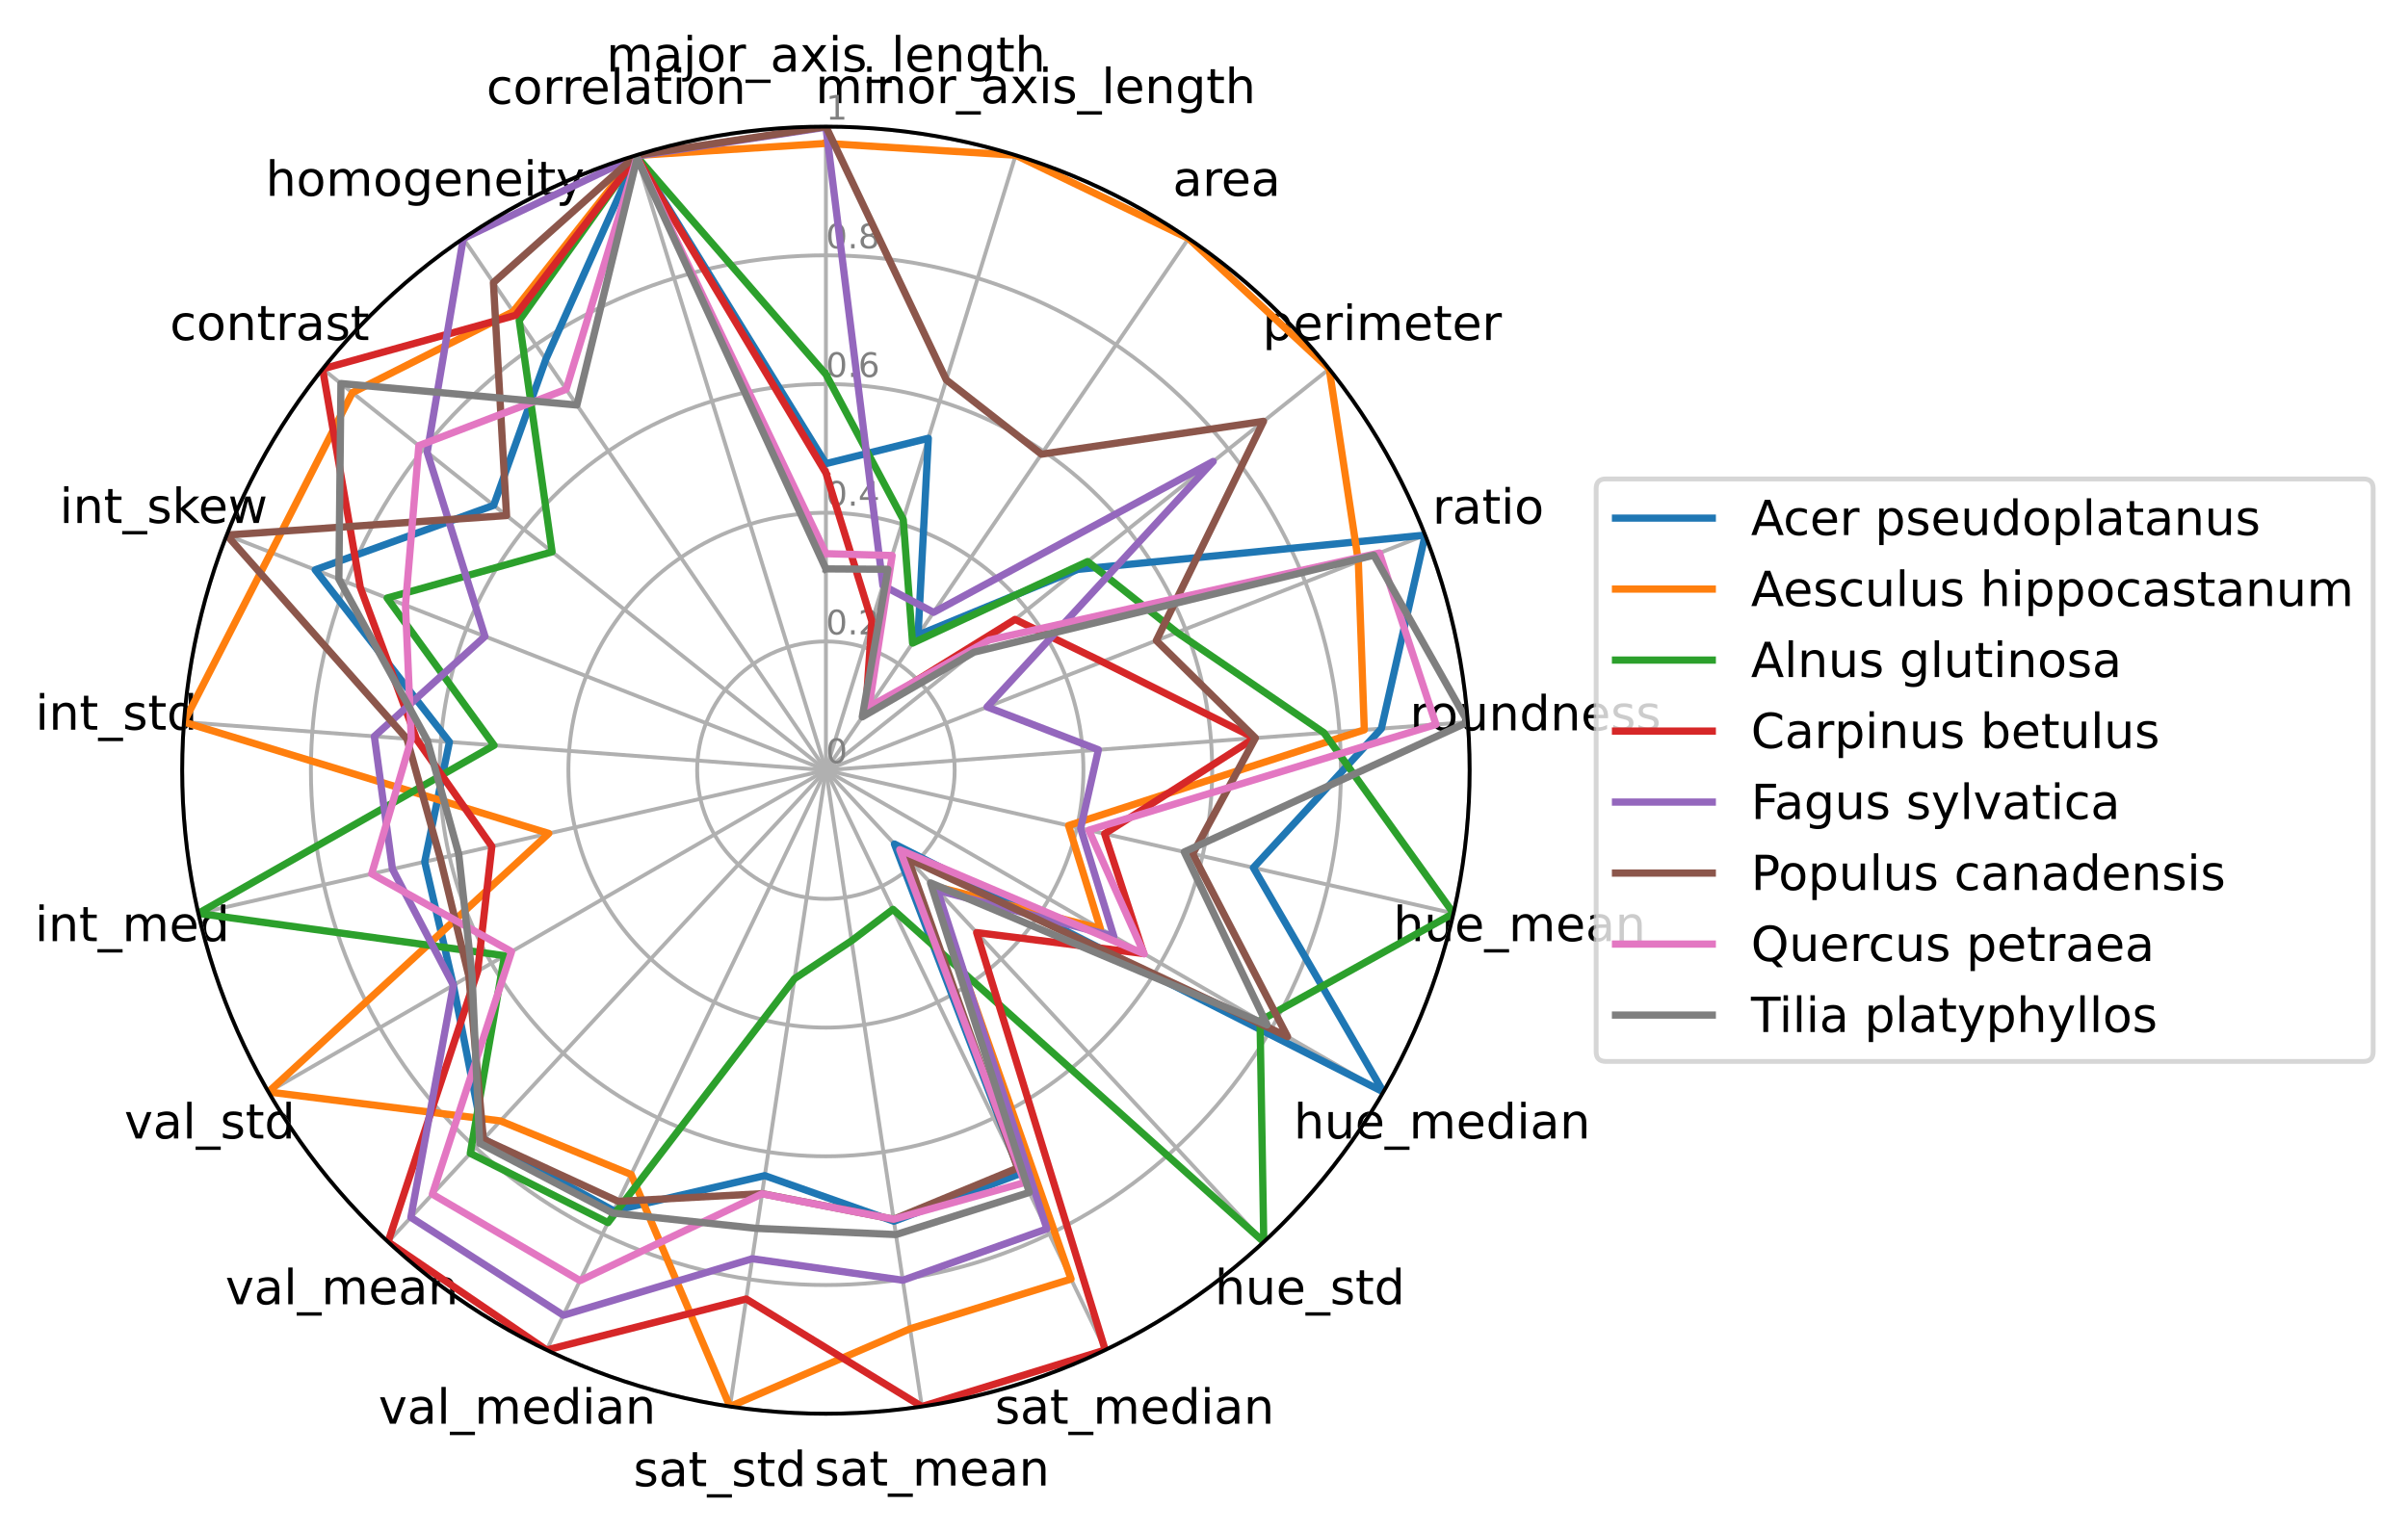 <?xml version="1.0" encoding="utf-8" standalone="no"?>
<!DOCTYPE svg PUBLIC "-//W3C//DTD SVG 1.1//EN"
  "http://www.w3.org/Graphics/SVG/1.1/DTD/svg11.dtd">
<!-- Created with matplotlib (https://matplotlib.org/) -->
<svg height="316.826pt" version="1.1" viewBox="0 0 497.708 316.826" width="497.708pt" xmlns="http://www.w3.org/2000/svg" xmlns:xlink="http://www.w3.org/1999/xlink">
 <defs>
  <style type="text/css">*{stroke-linecap:butt;stroke-linejoin:round;}</style>
 </defs>
 <g id="figure_1">
  <g id="patch_1">
   <path d="M 0 316.826 
L 497.708 316.826 
L 497.708 0 
L 0 0 
z
" style="fill:#ffffff;"/>
  </g>
  <g id="axes_1">
   <g id="patch_2">
    <path d="M 303.764 159.234 
C 303.764 141.761 300.322 124.459 293.636 108.316 
C 286.949 92.173 277.148 77.504 264.793 65.149 
C 252.438 52.794 237.769 42.993 221.626 36.306 
C 205.484 29.62 188.181 26.178 170.708 26.178 
C 153.235 26.178 135.932 29.62 119.79 36.306 
C 103.647 42.993 88.978 52.794 76.623 65.149 
C 64.268 77.504 54.467 92.173 47.78 108.316 
C 41.094 124.459 37.652 141.761 37.652 159.234 
C 37.652 176.707 41.094 194.01 47.78 210.152 
C 54.467 226.295 64.268 240.964 76.623 253.319 
C 88.978 265.674 103.647 275.475 119.79 282.162 
C 135.932 288.848 153.235 292.29 170.708 292.29 
C 188.181 292.29 205.484 288.848 221.626 282.162 
C 237.769 275.475 252.438 265.674 264.793 253.319 
C 277.148 240.964 286.949 226.295 293.636 210.152 
C 300.322 194.01 303.764 176.707 303.764 159.234 
M 170.708 159.234 
C 170.708 159.234 170.708 159.234 170.708 159.234 
C 170.708 159.234 170.708 159.234 170.708 159.234 
C 170.708 159.234 170.708 159.234 170.708 159.234 
C 170.708 159.234 170.708 159.234 170.708 159.234 
C 170.708 159.234 170.708 159.234 170.708 159.234 
C 170.708 159.234 170.708 159.234 170.708 159.234 
C 170.708 159.234 170.708 159.234 170.708 159.234 
C 170.708 159.234 170.708 159.234 170.708 159.234 
C 170.708 159.234 170.708 159.234 170.708 159.234 
C 170.708 159.234 170.708 159.234 170.708 159.234 
C 170.708 159.234 170.708 159.234 170.708 159.234 
C 170.708 159.234 170.708 159.234 170.708 159.234 
C 170.708 159.234 170.708 159.234 170.708 159.234 
C 170.708 159.234 170.708 159.234 170.708 159.234 
C 170.708 159.234 170.708 159.234 170.708 159.234 
C 170.708 159.234 170.708 159.234 170.708 159.234 
M 303.764 159.234 
z
" style="fill:#ffffff;"/>
   </g>
   <g id="matplotlib.axis_1">
    <g id="xtick_1">
     <g id="line2d_1">
      <path clip-path="url(#p181950e488)" d="M 170.708 159.234 
L 170.708 26.178 
" style="fill:none;stroke:#b0b0b0;stroke-linecap:square;stroke-width:0.8;"/>
     </g>
     <g id="text_1">
      <!-- major_axis_length -->
      <g transform="translate(125.315 14.798)scale(0.1 -0.1)">
       <defs>
        <path d="M 52 44.188 
Q 55.375 50.25 60.062 53.125 
Q 64.75 56 71.094 56 
Q 79.641 56 84.281 50.016 
Q 88.922 44.047 88.922 33.016 
L 88.922 0 
L 79.891 0 
L 79.891 32.719 
Q 79.891 40.578 77.094 44.375 
Q 74.312 48.188 68.609 48.188 
Q 61.625 48.188 57.562 43.547 
Q 53.516 38.922 53.516 30.906 
L 53.516 0 
L 44.484 0 
L 44.484 32.719 
Q 44.484 40.625 41.703 44.406 
Q 38.922 48.188 33.109 48.188 
Q 26.219 48.188 22.156 43.531 
Q 18.109 38.875 18.109 30.906 
L 18.109 0 
L 9.078 0 
L 9.078 54.688 
L 18.109 54.688 
L 18.109 46.188 
Q 21.188 51.219 25.484 53.609 
Q 29.781 56 35.688 56 
Q 41.656 56 45.828 52.969 
Q 50 49.953 52 44.188 
z
" id="DejaVuSans-109"/>
        <path d="M 34.281 27.484 
Q 23.391 27.484 19.188 25 
Q 14.984 22.516 14.984 16.5 
Q 14.984 11.719 18.141 8.906 
Q 21.297 6.109 26.703 6.109 
Q 34.188 6.109 38.703 11.406 
Q 43.219 16.703 43.219 25.484 
L 43.219 27.484 
z
M 52.203 31.203 
L 52.203 0 
L 43.219 0 
L 43.219 8.297 
Q 40.141 3.328 35.547 0.953 
Q 30.953 -1.422 24.312 -1.422 
Q 15.922 -1.422 10.953 3.297 
Q 6 8.016 6 15.922 
Q 6 25.141 12.172 29.828 
Q 18.359 34.516 30.609 34.516 
L 43.219 34.516 
L 43.219 35.406 
Q 43.219 41.609 39.141 45 
Q 35.062 48.391 27.688 48.391 
Q 23 48.391 18.547 47.266 
Q 14.109 46.141 10.016 43.891 
L 10.016 52.203 
Q 14.938 54.109 19.578 55.047 
Q 24.219 56 28.609 56 
Q 40.484 56 46.344 49.844 
Q 52.203 43.703 52.203 31.203 
z
" id="DejaVuSans-97"/>
        <path d="M 9.422 54.688 
L 18.406 54.688 
L 18.406 -0.984 
Q 18.406 -11.422 14.422 -16.109 
Q 10.453 -20.797 1.609 -20.797 
L -1.812 -20.797 
L -1.812 -13.188 
L 0.594 -13.188 
Q 5.719 -13.188 7.562 -10.812 
Q 9.422 -8.453 9.422 -0.984 
z
M 9.422 75.984 
L 18.406 75.984 
L 18.406 64.594 
L 9.422 64.594 
z
" id="DejaVuSans-106"/>
        <path d="M 30.609 48.391 
Q 23.391 48.391 19.188 42.75 
Q 14.984 37.109 14.984 27.297 
Q 14.984 17.484 19.156 11.844 
Q 23.344 6.203 30.609 6.203 
Q 37.797 6.203 41.984 11.859 
Q 46.188 17.531 46.188 27.297 
Q 46.188 37.016 41.984 42.703 
Q 37.797 48.391 30.609 48.391 
z
M 30.609 56 
Q 42.328 56 49.016 48.375 
Q 55.719 40.766 55.719 27.297 
Q 55.719 13.875 49.016 6.219 
Q 42.328 -1.422 30.609 -1.422 
Q 18.844 -1.422 12.172 6.219 
Q 5.516 13.875 5.516 27.297 
Q 5.516 40.766 12.172 48.375 
Q 18.844 56 30.609 56 
z
" id="DejaVuSans-111"/>
        <path d="M 41.109 46.297 
Q 39.594 47.172 37.812 47.578 
Q 36.031 48 33.891 48 
Q 26.266 48 22.188 43.047 
Q 18.109 38.094 18.109 28.812 
L 18.109 0 
L 9.078 0 
L 9.078 54.688 
L 18.109 54.688 
L 18.109 46.188 
Q 20.953 51.172 25.484 53.578 
Q 30.031 56 36.531 56 
Q 37.453 56 38.578 55.875 
Q 39.703 55.766 41.062 55.516 
z
" id="DejaVuSans-114"/>
        <path d="M 50.984 -16.609 
L 50.984 -23.578 
L -0.984 -23.578 
L -0.984 -16.609 
z
" id="DejaVuSans-95"/>
        <path d="M 54.891 54.688 
L 35.109 28.078 
L 55.906 0 
L 45.312 0 
L 29.391 21.484 
L 13.484 0 
L 2.875 0 
L 24.125 28.609 
L 4.688 54.688 
L 15.281 54.688 
L 29.781 35.203 
L 44.281 54.688 
z
" id="DejaVuSans-120"/>
        <path d="M 9.422 54.688 
L 18.406 54.688 
L 18.406 0 
L 9.422 0 
z
M 9.422 75.984 
L 18.406 75.984 
L 18.406 64.594 
L 9.422 64.594 
z
" id="DejaVuSans-105"/>
        <path d="M 44.281 53.078 
L 44.281 44.578 
Q 40.484 46.531 36.375 47.5 
Q 32.281 48.484 27.875 48.484 
Q 21.188 48.484 17.844 46.438 
Q 14.5 44.391 14.5 40.281 
Q 14.5 37.156 16.891 35.375 
Q 19.281 33.594 26.516 31.984 
L 29.594 31.297 
Q 39.156 29.25 43.188 25.516 
Q 47.219 21.781 47.219 15.094 
Q 47.219 7.469 41.188 3.016 
Q 35.156 -1.422 24.609 -1.422 
Q 20.219 -1.422 15.453 -0.562 
Q 10.688 0.297 5.422 2 
L 5.422 11.281 
Q 10.406 8.688 15.234 7.391 
Q 20.062 6.109 24.812 6.109 
Q 31.156 6.109 34.562 8.281 
Q 37.984 10.453 37.984 14.406 
Q 37.984 18.062 35.516 20.016 
Q 33.062 21.969 24.703 23.781 
L 21.578 24.516 
Q 13.234 26.266 9.516 29.906 
Q 5.812 33.547 5.812 39.891 
Q 5.812 47.609 11.281 51.797 
Q 16.75 56 26.812 56 
Q 31.781 56 36.172 55.266 
Q 40.578 54.547 44.281 53.078 
z
" id="DejaVuSans-115"/>
        <path d="M 9.422 75.984 
L 18.406 75.984 
L 18.406 0 
L 9.422 0 
z
" id="DejaVuSans-108"/>
        <path d="M 56.203 29.594 
L 56.203 25.203 
L 14.891 25.203 
Q 15.484 15.922 20.484 11.062 
Q 25.484 6.203 34.422 6.203 
Q 39.594 6.203 44.453 7.469 
Q 49.312 8.734 54.109 11.281 
L 54.109 2.781 
Q 49.266 0.734 44.188 -0.344 
Q 39.109 -1.422 33.891 -1.422 
Q 20.797 -1.422 13.156 6.188 
Q 5.516 13.812 5.516 26.812 
Q 5.516 40.234 12.766 48.109 
Q 20.016 56 32.328 56 
Q 43.359 56 49.781 48.891 
Q 56.203 41.797 56.203 29.594 
z
M 47.219 32.234 
Q 47.125 39.594 43.094 43.984 
Q 39.062 48.391 32.422 48.391 
Q 24.906 48.391 20.391 44.141 
Q 15.875 39.891 15.188 32.172 
z
" id="DejaVuSans-101"/>
        <path d="M 54.891 33.016 
L 54.891 0 
L 45.906 0 
L 45.906 32.719 
Q 45.906 40.484 42.875 44.328 
Q 39.844 48.188 33.797 48.188 
Q 26.516 48.188 22.312 43.547 
Q 18.109 38.922 18.109 30.906 
L 18.109 0 
L 9.078 0 
L 9.078 54.688 
L 18.109 54.688 
L 18.109 46.188 
Q 21.344 51.125 25.703 53.562 
Q 30.078 56 35.797 56 
Q 45.219 56 50.047 50.172 
Q 54.891 44.344 54.891 33.016 
z
" id="DejaVuSans-110"/>
        <path d="M 45.406 27.984 
Q 45.406 37.75 41.375 43.109 
Q 37.359 48.484 30.078 48.484 
Q 22.859 48.484 18.828 43.109 
Q 14.797 37.75 14.797 27.984 
Q 14.797 18.266 18.828 12.891 
Q 22.859 7.516 30.078 7.516 
Q 37.359 7.516 41.375 12.891 
Q 45.406 18.266 45.406 27.984 
z
M 54.391 6.781 
Q 54.391 -7.172 48.188 -13.984 
Q 42 -20.797 29.203 -20.797 
Q 24.469 -20.797 20.266 -20.094 
Q 16.062 -19.391 12.109 -17.922 
L 12.109 -9.188 
Q 16.062 -11.328 19.922 -12.344 
Q 23.781 -13.375 27.781 -13.375 
Q 36.625 -13.375 41.016 -8.766 
Q 45.406 -4.156 45.406 5.172 
L 45.406 9.625 
Q 42.625 4.781 38.281 2.391 
Q 33.938 0 27.875 0 
Q 17.828 0 11.672 7.656 
Q 5.516 15.328 5.516 27.984 
Q 5.516 40.672 11.672 48.328 
Q 17.828 56 27.875 56 
Q 33.938 56 38.281 53.609 
Q 42.625 51.219 45.406 46.391 
L 45.406 54.688 
L 54.391 54.688 
z
" id="DejaVuSans-103"/>
        <path d="M 18.312 70.219 
L 18.312 54.688 
L 36.812 54.688 
L 36.812 47.703 
L 18.312 47.703 
L 18.312 18.016 
Q 18.312 11.328 20.141 9.422 
Q 21.969 7.516 27.594 7.516 
L 36.812 7.516 
L 36.812 0 
L 27.594 0 
Q 17.188 0 13.234 3.875 
Q 9.281 7.766 9.281 18.016 
L 9.281 47.703 
L 2.688 47.703 
L 2.688 54.688 
L 9.281 54.688 
L 9.281 70.219 
z
" id="DejaVuSans-116"/>
        <path d="M 54.891 33.016 
L 54.891 0 
L 45.906 0 
L 45.906 32.719 
Q 45.906 40.484 42.875 44.328 
Q 39.844 48.188 33.797 48.188 
Q 26.516 48.188 22.312 43.547 
Q 18.109 38.922 18.109 30.906 
L 18.109 0 
L 9.078 0 
L 9.078 75.984 
L 18.109 75.984 
L 18.109 46.188 
Q 21.344 51.125 25.703 53.562 
Q 30.078 56 35.797 56 
Q 45.219 56 50.047 50.172 
Q 54.891 44.344 54.891 33.016 
z
" id="DejaVuSans-104"/>
       </defs>
       <use xlink:href="#DejaVuSans-109"/>
       <use x="97.412" xlink:href="#DejaVuSans-97"/>
       <use x="158.691" xlink:href="#DejaVuSans-106"/>
       <use x="186.475" xlink:href="#DejaVuSans-111"/>
       <use x="247.656" xlink:href="#DejaVuSans-114"/>
       <use x="288.77" xlink:href="#DejaVuSans-95"/>
       <use x="338.77" xlink:href="#DejaVuSans-97"/>
       <use x="400.049" xlink:href="#DejaVuSans-120"/>
       <use x="459.229" xlink:href="#DejaVuSans-105"/>
       <use x="487.012" xlink:href="#DejaVuSans-115"/>
       <use x="539.111" xlink:href="#DejaVuSans-95"/>
       <use x="589.111" xlink:href="#DejaVuSans-108"/>
       <use x="616.895" xlink:href="#DejaVuSans-101"/>
       <use x="678.418" xlink:href="#DejaVuSans-110"/>
       <use x="741.797" xlink:href="#DejaVuSans-103"/>
       <use x="805.273" xlink:href="#DejaVuSans-116"/>
       <use x="844.482" xlink:href="#DejaVuSans-104"/>
      </g>
     </g>
    </g>
    <g id="xtick_2">
     <g id="line2d_2">
      <path clip-path="url(#p181950e488)" d="M 170.708 159.234 
L 209.927 32.089 
" style="fill:none;stroke:#b0b0b0;stroke-linecap:square;stroke-width:0.8;"/>
     </g>
     <g id="text_2">
      <!-- minor_axis_length -->
      <g transform="translate(168.556 21.332)scale(0.1 -0.1)">
       <use xlink:href="#DejaVuSans-109"/>
       <use x="97.412" xlink:href="#DejaVuSans-105"/>
       <use x="125.195" xlink:href="#DejaVuSans-110"/>
       <use x="188.574" xlink:href="#DejaVuSans-111"/>
       <use x="249.756" xlink:href="#DejaVuSans-114"/>
       <use x="290.869" xlink:href="#DejaVuSans-95"/>
       <use x="340.869" xlink:href="#DejaVuSans-97"/>
       <use x="402.148" xlink:href="#DejaVuSans-120"/>
       <use x="461.328" xlink:href="#DejaVuSans-105"/>
       <use x="489.111" xlink:href="#DejaVuSans-115"/>
       <use x="541.211" xlink:href="#DejaVuSans-95"/>
       <use x="591.211" xlink:href="#DejaVuSans-108"/>
       <use x="618.994" xlink:href="#DejaVuSans-101"/>
       <use x="680.518" xlink:href="#DejaVuSans-110"/>
       <use x="743.896" xlink:href="#DejaVuSans-103"/>
       <use x="807.373" xlink:href="#DejaVuSans-116"/>
       <use x="846.582" xlink:href="#DejaVuSans-104"/>
      </g>
     </g>
    </g>
    <g id="xtick_3">
     <g id="line2d_3">
      <path clip-path="url(#p181950e488)" d="M 170.708 159.234 
L 245.661 49.298 
" style="fill:none;stroke:#b0b0b0;stroke-linecap:square;stroke-width:0.8;"/>
     </g>
     <g id="text_3">
      <!-- area -->
      <g transform="translate(242.4 40.49)scale(0.1 -0.1)">
       <use xlink:href="#DejaVuSans-97"/>
       <use x="61.279" xlink:href="#DejaVuSans-114"/>
       <use x="100.143" xlink:href="#DejaVuSans-101"/>
       <use x="161.666" xlink:href="#DejaVuSans-97"/>
      </g>
     </g>
    </g>
    <g id="xtick_4">
     <g id="line2d_4">
      <path clip-path="url(#p181950e488)" d="M 170.708 159.234 
L 274.735 76.275 
" style="fill:none;stroke:#b0b0b0;stroke-linecap:square;stroke-width:0.8;"/>
     </g>
     <g id="text_4">
      <!-- perimeter -->
      <g transform="translate(260.947 70.306)scale(0.1 -0.1)">
       <defs>
        <path d="M 18.109 8.203 
L 18.109 -20.797 
L 9.078 -20.797 
L 9.078 54.688 
L 18.109 54.688 
L 18.109 46.391 
Q 20.953 51.266 25.266 53.625 
Q 29.594 56 35.594 56 
Q 45.562 56 51.781 48.094 
Q 58.016 40.188 58.016 27.297 
Q 58.016 14.406 51.781 6.484 
Q 45.562 -1.422 35.594 -1.422 
Q 29.594 -1.422 25.266 0.953 
Q 20.953 3.328 18.109 8.203 
z
M 48.688 27.297 
Q 48.688 37.203 44.609 42.844 
Q 40.531 48.484 33.406 48.484 
Q 26.266 48.484 22.188 42.844 
Q 18.109 37.203 18.109 27.297 
Q 18.109 17.391 22.188 11.75 
Q 26.266 6.109 33.406 6.109 
Q 40.531 6.109 44.609 11.75 
Q 48.688 17.391 48.688 27.297 
z
" id="DejaVuSans-112"/>
       </defs>
       <use xlink:href="#DejaVuSans-112"/>
       <use x="63.477" xlink:href="#DejaVuSans-101"/>
       <use x="125" xlink:href="#DejaVuSans-114"/>
       <use x="166.113" xlink:href="#DejaVuSans-105"/>
       <use x="193.896" xlink:href="#DejaVuSans-109"/>
       <use x="291.309" xlink:href="#DejaVuSans-101"/>
       <use x="352.832" xlink:href="#DejaVuSans-116"/>
       <use x="392.041" xlink:href="#DejaVuSans-101"/>
       <use x="453.564" xlink:href="#DejaVuSans-114"/>
      </g>
     </g>
    </g>
    <g id="xtick_5">
     <g id="line2d_5">
      <path clip-path="url(#p181950e488)" d="M 170.708 159.234 
L 294.566 110.623 
" style="fill:none;stroke:#b0b0b0;stroke-linecap:square;stroke-width:0.8;"/>
     </g>
     <g id="text_5">
      <!-- ratio -->
      <g transform="translate(296.071 108.268)scale(0.1 -0.1)">
       <use xlink:href="#DejaVuSans-114"/>
       <use x="41.113" xlink:href="#DejaVuSans-97"/>
       <use x="102.393" xlink:href="#DejaVuSans-116"/>
       <use x="141.602" xlink:href="#DejaVuSans-105"/>
       <use x="169.385" xlink:href="#DejaVuSans-111"/>
      </g>
     </g>
    </g>
    <g id="xtick_6">
     <g id="line2d_6">
      <path clip-path="url(#p181950e488)" d="M 170.708 159.234 
L 303.392 149.291 
" style="fill:none;stroke:#b0b0b0;stroke-linecap:square;stroke-width:0.8;"/>
     </g>
     <g id="text_6">
      <!-- roundness -->
      <g transform="translate(291.384 151.004)scale(0.1 -0.1)">
       <defs>
        <path d="M 8.5 21.578 
L 8.5 54.688 
L 17.484 54.688 
L 17.484 21.922 
Q 17.484 14.156 20.5 10.266 
Q 23.531 6.391 29.594 6.391 
Q 36.859 6.391 41.078 11.031 
Q 45.312 15.672 45.312 23.688 
L 45.312 54.688 
L 54.297 54.688 
L 54.297 0 
L 45.312 0 
L 45.312 8.406 
Q 42.047 3.422 37.719 1 
Q 33.406 -1.422 27.688 -1.422 
Q 18.266 -1.422 13.375 4.438 
Q 8.5 10.297 8.5 21.578 
z
M 31.109 56 
z
" id="DejaVuSans-117"/>
        <path d="M 45.406 46.391 
L 45.406 75.984 
L 54.391 75.984 
L 54.391 0 
L 45.406 0 
L 45.406 8.203 
Q 42.578 3.328 38.25 0.953 
Q 33.938 -1.422 27.875 -1.422 
Q 17.969 -1.422 11.734 6.484 
Q 5.516 14.406 5.516 27.297 
Q 5.516 40.188 11.734 48.094 
Q 17.969 56 27.875 56 
Q 33.938 56 38.25 53.625 
Q 42.578 51.266 45.406 46.391 
z
M 14.797 27.297 
Q 14.797 17.391 18.875 11.75 
Q 22.953 6.109 30.078 6.109 
Q 37.203 6.109 41.297 11.75 
Q 45.406 17.391 45.406 27.297 
Q 45.406 37.203 41.297 42.844 
Q 37.203 48.484 30.078 48.484 
Q 22.953 48.484 18.875 42.844 
Q 14.797 37.203 14.797 27.297 
z
" id="DejaVuSans-100"/>
       </defs>
       <use xlink:href="#DejaVuSans-114"/>
       <use x="38.863" xlink:href="#DejaVuSans-111"/>
       <use x="100.045" xlink:href="#DejaVuSans-117"/>
       <use x="163.424" xlink:href="#DejaVuSans-110"/>
       <use x="226.803" xlink:href="#DejaVuSans-100"/>
       <use x="290.279" xlink:href="#DejaVuSans-110"/>
       <use x="353.658" xlink:href="#DejaVuSans-101"/>
       <use x="415.182" xlink:href="#DejaVuSans-115"/>
       <use x="467.281" xlink:href="#DejaVuSans-115"/>
      </g>
     </g>
    </g>
    <g id="xtick_7">
     <g id="line2d_7">
      <path clip-path="url(#p181950e488)" d="M 170.708 159.234 
L 300.428 188.842 
" style="fill:none;stroke:#b0b0b0;stroke-linecap:square;stroke-width:0.8;"/>
     </g>
     <g id="text_7">
      <!-- hue_mean -->
      <g transform="translate(287.983 194.577)scale(0.1 -0.1)">
       <use xlink:href="#DejaVuSans-104"/>
       <use x="63.379" xlink:href="#DejaVuSans-117"/>
       <use x="126.758" xlink:href="#DejaVuSans-101"/>
       <use x="188.281" xlink:href="#DejaVuSans-95"/>
       <use x="238.281" xlink:href="#DejaVuSans-109"/>
       <use x="335.693" xlink:href="#DejaVuSans-101"/>
       <use x="397.217" xlink:href="#DejaVuSans-97"/>
       <use x="458.496" xlink:href="#DejaVuSans-110"/>
      </g>
     </g>
    </g>
    <g id="xtick_8">
     <g id="line2d_8">
      <path clip-path="url(#p181950e488)" d="M 170.708 159.234 
L 285.938 225.762 
" style="fill:none;stroke:#b0b0b0;stroke-linecap:square;stroke-width:0.8;"/>
     </g>
     <g id="text_8">
      <!-- hue_median -->
      <g transform="translate(267.405 235.382)scale(0.1 -0.1)">
       <use xlink:href="#DejaVuSans-104"/>
       <use x="63.379" xlink:href="#DejaVuSans-117"/>
       <use x="126.758" xlink:href="#DejaVuSans-101"/>
       <use x="188.281" xlink:href="#DejaVuSans-95"/>
       <use x="238.281" xlink:href="#DejaVuSans-109"/>
       <use x="335.693" xlink:href="#DejaVuSans-101"/>
       <use x="397.217" xlink:href="#DejaVuSans-100"/>
       <use x="460.693" xlink:href="#DejaVuSans-105"/>
       <use x="488.477" xlink:href="#DejaVuSans-97"/>
       <use x="549.756" xlink:href="#DejaVuSans-110"/>
      </g>
     </g>
    </g>
    <g id="xtick_9">
     <g id="line2d_9">
      <path clip-path="url(#p181950e488)" d="M 170.708 159.234 
L 261.209 256.771 
" style="fill:none;stroke:#b0b0b0;stroke-linecap:square;stroke-width:0.8;"/>
     </g>
     <g id="text_9">
      <!-- hue_std -->
      <g transform="translate(251.078 269.654)scale(0.1 -0.1)">
       <use xlink:href="#DejaVuSans-104"/>
       <use x="63.379" xlink:href="#DejaVuSans-117"/>
       <use x="126.758" xlink:href="#DejaVuSans-101"/>
       <use x="188.281" xlink:href="#DejaVuSans-95"/>
       <use x="238.281" xlink:href="#DejaVuSans-115"/>
       <use x="290.381" xlink:href="#DejaVuSans-116"/>
       <use x="329.59" xlink:href="#DejaVuSans-100"/>
      </g>
     </g>
    </g>
    <g id="xtick_10">
     <g id="line2d_10">
      <path clip-path="url(#p181950e488)" d="M 170.708 159.234 
L 228.439 279.113 
" style="fill:none;stroke:#b0b0b0;stroke-linecap:square;stroke-width:0.8;"/>
     </g>
     <g id="text_10">
      <!-- sat_median -->
      <g transform="translate(205.641 294.347)scale(0.1 -0.1)">
       <use xlink:href="#DejaVuSans-115"/>
       <use x="52.1" xlink:href="#DejaVuSans-97"/>
       <use x="113.379" xlink:href="#DejaVuSans-116"/>
       <use x="152.588" xlink:href="#DejaVuSans-95"/>
       <use x="202.588" xlink:href="#DejaVuSans-109"/>
       <use x="300" xlink:href="#DejaVuSans-101"/>
       <use x="361.523" xlink:href="#DejaVuSans-100"/>
       <use x="425" xlink:href="#DejaVuSans-105"/>
       <use x="452.783" xlink:href="#DejaVuSans-97"/>
       <use x="514.062" xlink:href="#DejaVuSans-110"/>
      </g>
     </g>
    </g>
    <g id="xtick_11">
     <g id="line2d_11">
      <path clip-path="url(#p181950e488)" d="M 170.708 159.234 
L 190.539 290.804 
" style="fill:none;stroke:#b0b0b0;stroke-linecap:square;stroke-width:0.8;"/>
     </g>
     <g id="text_11">
      <!-- sat_mean -->
      <g transform="translate(168.317 307.129)scale(0.1 -0.1)">
       <use xlink:href="#DejaVuSans-115"/>
       <use x="52.1" xlink:href="#DejaVuSans-97"/>
       <use x="113.379" xlink:href="#DejaVuSans-116"/>
       <use x="152.588" xlink:href="#DejaVuSans-95"/>
       <use x="202.588" xlink:href="#DejaVuSans-109"/>
       <use x="300" xlink:href="#DejaVuSans-101"/>
       <use x="361.523" xlink:href="#DejaVuSans-97"/>
       <use x="422.803" xlink:href="#DejaVuSans-110"/>
      </g>
     </g>
    </g>
    <g id="xtick_12">
     <g id="line2d_12">
      <path clip-path="url(#p181950e488)" d="M 170.708 159.234 
L 150.877 290.804 
" style="fill:none;stroke:#b0b0b0;stroke-linecap:square;stroke-width:0.8;"/>
     </g>
     <g id="text_12">
      <!-- sat_std -->
      <g transform="translate(130.923 307.268)scale(0.1 -0.1)">
       <use xlink:href="#DejaVuSans-115"/>
       <use x="52.1" xlink:href="#DejaVuSans-97"/>
       <use x="113.379" xlink:href="#DejaVuSans-116"/>
       <use x="152.588" xlink:href="#DejaVuSans-95"/>
       <use x="202.588" xlink:href="#DejaVuSans-115"/>
       <use x="254.688" xlink:href="#DejaVuSans-116"/>
       <use x="293.896" xlink:href="#DejaVuSans-100"/>
      </g>
     </g>
    </g>
    <g id="xtick_13">
     <g id="line2d_13">
      <path clip-path="url(#p181950e488)" d="M 170.708 159.234 
L 112.977 279.113 
" style="fill:none;stroke:#b0b0b0;stroke-linecap:square;stroke-width:0.8;"/>
     </g>
     <g id="text_13">
      <!-- val_median -->
      <g transform="translate(78.247 294.347)scale(0.1 -0.1)">
       <defs>
        <path d="M 2.984 54.688 
L 12.5 54.688 
L 29.594 8.797 
L 46.688 54.688 
L 56.203 54.688 
L 35.688 0 
L 23.484 0 
z
" id="DejaVuSans-118"/>
       </defs>
       <use xlink:href="#DejaVuSans-118"/>
       <use x="59.18" xlink:href="#DejaVuSans-97"/>
       <use x="120.459" xlink:href="#DejaVuSans-108"/>
       <use x="148.242" xlink:href="#DejaVuSans-95"/>
       <use x="198.242" xlink:href="#DejaVuSans-109"/>
       <use x="295.654" xlink:href="#DejaVuSans-101"/>
       <use x="357.178" xlink:href="#DejaVuSans-100"/>
       <use x="420.654" xlink:href="#DejaVuSans-105"/>
       <use x="448.438" xlink:href="#DejaVuSans-97"/>
       <use x="509.717" xlink:href="#DejaVuSans-110"/>
      </g>
     </g>
    </g>
    <g id="xtick_14">
     <g id="line2d_14">
      <path clip-path="url(#p181950e488)" d="M 170.708 159.234 
L 80.207 256.771 
" style="fill:none;stroke:#b0b0b0;stroke-linecap:square;stroke-width:0.8;"/>
     </g>
     <g id="text_14">
      <!-- val_mean -->
      <g transform="translate(46.592 269.654)scale(0.1 -0.1)">
       <use xlink:href="#DejaVuSans-118"/>
       <use x="59.18" xlink:href="#DejaVuSans-97"/>
       <use x="120.459" xlink:href="#DejaVuSans-108"/>
       <use x="148.242" xlink:href="#DejaVuSans-95"/>
       <use x="198.242" xlink:href="#DejaVuSans-109"/>
       <use x="295.654" xlink:href="#DejaVuSans-101"/>
       <use x="357.178" xlink:href="#DejaVuSans-97"/>
       <use x="418.457" xlink:href="#DejaVuSans-110"/>
      </g>
     </g>
    </g>
    <g id="xtick_15">
     <g id="line2d_15">
      <path clip-path="url(#p181950e488)" d="M 170.708 159.234 
L 55.478 225.762 
" style="fill:none;stroke:#b0b0b0;stroke-linecap:square;stroke-width:0.8;"/>
     </g>
     <g id="text_15">
      <!-- val_std -->
      <g transform="translate(25.702 235.382)scale(0.1 -0.1)">
       <use xlink:href="#DejaVuSans-118"/>
       <use x="59.18" xlink:href="#DejaVuSans-97"/>
       <use x="120.459" xlink:href="#DejaVuSans-108"/>
       <use x="148.242" xlink:href="#DejaVuSans-95"/>
       <use x="198.242" xlink:href="#DejaVuSans-115"/>
       <use x="250.342" xlink:href="#DejaVuSans-116"/>
       <use x="289.551" xlink:href="#DejaVuSans-100"/>
      </g>
     </g>
    </g>
    <g id="xtick_16">
     <g id="line2d_16">
      <path clip-path="url(#p181950e488)" d="M 170.708 159.234 
L 40.988 188.842 
" style="fill:none;stroke:#b0b0b0;stroke-linecap:square;stroke-width:0.8;"/>
     </g>
     <g id="text_16">
      <!-- int_med -->
      <g transform="translate(7.2 194.577)scale(0.1 -0.1)">
       <use xlink:href="#DejaVuSans-105"/>
       <use x="27.783" xlink:href="#DejaVuSans-110"/>
       <use x="91.162" xlink:href="#DejaVuSans-116"/>
       <use x="130.371" xlink:href="#DejaVuSans-95"/>
       <use x="180.371" xlink:href="#DejaVuSans-109"/>
       <use x="277.783" xlink:href="#DejaVuSans-101"/>
       <use x="339.307" xlink:href="#DejaVuSans-100"/>
      </g>
     </g>
    </g>
    <g id="xtick_17">
     <g id="line2d_17">
      <path clip-path="url(#p181950e488)" d="M 170.708 159.234 
L 38.024 149.291 
" style="fill:none;stroke:#b0b0b0;stroke-linecap:square;stroke-width:0.8;"/>
     </g>
     <g id="text_17">
      <!-- int_std -->
      <g transform="translate(7.306 150.865)scale(0.1 -0.1)">
       <use xlink:href="#DejaVuSans-105"/>
       <use x="27.783" xlink:href="#DejaVuSans-110"/>
       <use x="91.162" xlink:href="#DejaVuSans-116"/>
       <use x="130.371" xlink:href="#DejaVuSans-95"/>
       <use x="180.371" xlink:href="#DejaVuSans-115"/>
       <use x="232.471" xlink:href="#DejaVuSans-116"/>
       <use x="271.68" xlink:href="#DejaVuSans-100"/>
      </g>
     </g>
    </g>
    <g id="xtick_18">
     <g id="line2d_18">
      <path clip-path="url(#p181950e488)" d="M 170.708 159.234 
L 46.85 110.623 
" style="fill:none;stroke:#b0b0b0;stroke-linecap:square;stroke-width:0.8;"/>
     </g>
     <g id="text_18">
      <!-- int_skew -->
      <g transform="translate(12.315 108.129)scale(0.1 -0.1)">
       <defs>
        <path d="M 9.078 75.984 
L 18.109 75.984 
L 18.109 31.109 
L 44.922 54.688 
L 56.391 54.688 
L 27.391 29.109 
L 57.625 0 
L 45.906 0 
L 18.109 26.703 
L 18.109 0 
L 9.078 0 
z
" id="DejaVuSans-107"/>
        <path d="M 4.203 54.688 
L 13.188 54.688 
L 24.422 12.016 
L 35.594 54.688 
L 46.188 54.688 
L 57.422 12.016 
L 68.609 54.688 
L 77.594 54.688 
L 63.281 0 
L 52.688 0 
L 40.922 44.828 
L 29.109 0 
L 18.5 0 
z
" id="DejaVuSans-119"/>
       </defs>
       <use xlink:href="#DejaVuSans-105"/>
       <use x="27.783" xlink:href="#DejaVuSans-110"/>
       <use x="91.162" xlink:href="#DejaVuSans-116"/>
       <use x="130.371" xlink:href="#DejaVuSans-95"/>
       <use x="180.371" xlink:href="#DejaVuSans-115"/>
       <use x="232.471" xlink:href="#DejaVuSans-107"/>
       <use x="286.756" xlink:href="#DejaVuSans-101"/>
       <use x="348.279" xlink:href="#DejaVuSans-119"/>
      </g>
     </g>
    </g>
    <g id="xtick_19">
     <g id="line2d_19">
      <path clip-path="url(#p181950e488)" d="M 170.708 159.234 
L 66.681 76.275 
" style="fill:none;stroke:#b0b0b0;stroke-linecap:square;stroke-width:0.8;"/>
     </g>
     <g id="text_19">
      <!-- contrast -->
      <g transform="translate(35.113 70.306)scale(0.1 -0.1)">
       <defs>
        <path d="M 48.781 52.594 
L 48.781 44.188 
Q 44.969 46.297 41.141 47.344 
Q 37.312 48.391 33.406 48.391 
Q 24.656 48.391 19.812 42.844 
Q 14.984 37.312 14.984 27.297 
Q 14.984 17.281 19.812 11.734 
Q 24.656 6.203 33.406 6.203 
Q 37.312 6.203 41.141 7.25 
Q 44.969 8.297 48.781 10.406 
L 48.781 2.094 
Q 45.016 0.344 40.984 -0.531 
Q 36.969 -1.422 32.422 -1.422 
Q 20.062 -1.422 12.781 6.344 
Q 5.516 14.109 5.516 27.297 
Q 5.516 40.672 12.859 48.328 
Q 20.219 56 33.016 56 
Q 37.156 56 41.109 55.141 
Q 45.062 54.297 48.781 52.594 
z
" id="DejaVuSans-99"/>
       </defs>
       <use xlink:href="#DejaVuSans-99"/>
       <use x="54.98" xlink:href="#DejaVuSans-111"/>
       <use x="116.162" xlink:href="#DejaVuSans-110"/>
       <use x="179.541" xlink:href="#DejaVuSans-116"/>
       <use x="218.75" xlink:href="#DejaVuSans-114"/>
       <use x="259.863" xlink:href="#DejaVuSans-97"/>
       <use x="321.143" xlink:href="#DejaVuSans-115"/>
       <use x="373.242" xlink:href="#DejaVuSans-116"/>
      </g>
     </g>
    </g>
    <g id="xtick_20">
     <g id="line2d_20">
      <path clip-path="url(#p181950e488)" d="M 170.708 159.234 
L 95.755 49.298 
" style="fill:none;stroke:#b0b0b0;stroke-linecap:square;stroke-width:0.8;"/>
     </g>
     <g id="text_20">
      <!-- homogeneity -->
      <g transform="translate(54.906 40.49)scale(0.1 -0.1)">
       <defs>
        <path d="M 32.172 -5.078 
Q 28.375 -14.844 24.75 -17.812 
Q 21.141 -20.797 15.094 -20.797 
L 7.906 -20.797 
L 7.906 -13.281 
L 13.188 -13.281 
Q 16.891 -13.281 18.938 -11.516 
Q 21 -9.766 23.484 -3.219 
L 25.094 0.875 
L 2.984 54.688 
L 12.5 54.688 
L 29.594 11.922 
L 46.688 54.688 
L 56.203 54.688 
z
" id="DejaVuSans-121"/>
       </defs>
       <use xlink:href="#DejaVuSans-104"/>
       <use x="63.379" xlink:href="#DejaVuSans-111"/>
       <use x="124.561" xlink:href="#DejaVuSans-109"/>
       <use x="221.973" xlink:href="#DejaVuSans-111"/>
       <use x="283.154" xlink:href="#DejaVuSans-103"/>
       <use x="346.631" xlink:href="#DejaVuSans-101"/>
       <use x="408.154" xlink:href="#DejaVuSans-110"/>
       <use x="471.533" xlink:href="#DejaVuSans-101"/>
       <use x="533.057" xlink:href="#DejaVuSans-105"/>
       <use x="560.84" xlink:href="#DejaVuSans-116"/>
       <use x="600.049" xlink:href="#DejaVuSans-121"/>
      </g>
     </g>
    </g>
    <g id="xtick_21">
     <g id="line2d_21">
      <path clip-path="url(#p181950e488)" d="M 170.708 159.234 
L 131.489 32.089 
" style="fill:none;stroke:#b0b0b0;stroke-linecap:square;stroke-width:0.8;"/>
     </g>
     <g id="text_21">
      <!-- correlation -->
      <g transform="translate(100.536 21.471)scale(0.1 -0.1)">
       <use xlink:href="#DejaVuSans-99"/>
       <use x="54.98" xlink:href="#DejaVuSans-111"/>
       <use x="116.162" xlink:href="#DejaVuSans-114"/>
       <use x="155.525" xlink:href="#DejaVuSans-114"/>
       <use x="194.389" xlink:href="#DejaVuSans-101"/>
       <use x="255.912" xlink:href="#DejaVuSans-108"/>
       <use x="283.695" xlink:href="#DejaVuSans-97"/>
       <use x="344.975" xlink:href="#DejaVuSans-116"/>
       <use x="384.184" xlink:href="#DejaVuSans-105"/>
       <use x="411.967" xlink:href="#DejaVuSans-111"/>
       <use x="473.148" xlink:href="#DejaVuSans-110"/>
      </g>
     </g>
    </g>
   </g>
   <g id="matplotlib.axis_2">
    <g id="ytick_1">
     <g id="line2d_22">
      <path clip-path="url(#p181950e488)" d="M 170.708 159.234 
C 170.708 159.234 170.708 159.234 170.708 159.234 
C 170.708 159.234 170.708 159.234 170.708 159.234 
C 170.708 159.234 170.708 159.234 170.708 159.234 
C 170.708 159.234 170.708 159.234 170.708 159.234 
C 170.708 159.234 170.708 159.234 170.708 159.234 
C 170.708 159.234 170.708 159.234 170.708 159.234 
C 170.708 159.234 170.708 159.234 170.708 159.234 
C 170.708 159.234 170.708 159.234 170.708 159.234 
C 170.708 159.234 170.708 159.234 170.708 159.234 
C 170.708 159.234 170.708 159.234 170.708 159.234 
C 170.708 159.234 170.708 159.234 170.708 159.234 
C 170.708 159.234 170.708 159.234 170.708 159.234 
C 170.708 159.234 170.708 159.234 170.708 159.234 
C 170.708 159.234 170.708 159.234 170.708 159.234 
C 170.708 159.234 170.708 159.234 170.708 159.234 
C 170.708 159.234 170.708 159.234 170.708 159.234 
" style="fill:none;stroke:#b0b0b0;stroke-linecap:square;stroke-width:0.8;"/>
     </g>
     <g id="text_22">
      <!-- 0 -->
      <g style="fill:#808080;" transform="translate(170.708 157.778)scale(0.07 -0.07)">
       <defs>
        <path d="M 31.781 66.406 
Q 24.172 66.406 20.328 58.906 
Q 16.5 51.422 16.5 36.375 
Q 16.5 21.391 20.328 13.891 
Q 24.172 6.391 31.781 6.391 
Q 39.453 6.391 43.281 13.891 
Q 47.125 21.391 47.125 36.375 
Q 47.125 51.422 43.281 58.906 
Q 39.453 66.406 31.781 66.406 
z
M 31.781 74.219 
Q 44.047 74.219 50.516 64.516 
Q 56.984 54.828 56.984 36.375 
Q 56.984 17.969 50.516 8.266 
Q 44.047 -1.422 31.781 -1.422 
Q 19.531 -1.422 13.062 8.266 
Q 6.594 17.969 6.594 36.375 
Q 6.594 54.828 13.062 64.516 
Q 19.531 74.219 31.781 74.219 
z
" id="DejaVuSans-48"/>
       </defs>
       <use xlink:href="#DejaVuSans-48"/>
      </g>
     </g>
    </g>
    <g id="ytick_2">
     <g id="line2d_23">
      <path clip-path="url(#p181950e488)" d="M 170.708 132.623 
C 174.203 132.623 177.663 133.311 180.892 134.649 
C 184.12 135.986 187.054 137.946 189.525 140.417 
C 191.996 142.888 193.956 145.822 195.294 149.05 
C 196.631 152.279 197.319 155.74 197.319 159.234 
C 197.319 162.729 196.631 166.189 195.294 169.418 
C 193.956 172.646 191.996 175.58 189.525 178.051 
C 187.054 180.522 184.12 182.482 180.892 183.82 
C 177.663 185.157 174.203 185.845 170.708 185.845 
C 167.214 185.845 163.753 185.157 160.524 183.82 
C 157.296 182.482 154.362 180.522 151.891 178.051 
C 149.42 175.58 147.46 172.646 146.123 169.418 
C 144.785 166.189 144.097 162.729 144.097 159.234 
C 144.097 155.74 144.785 152.279 146.123 149.05 
C 147.46 145.822 149.42 142.888 151.891 140.417 
C 154.362 137.946 157.296 135.986 160.524 134.649 
C 163.753 133.311 167.214 132.623 170.708 132.623 
" style="fill:none;stroke:#b0b0b0;stroke-linecap:square;stroke-width:0.8;"/>
     </g>
     <g id="text_23">
      <!-- 0.2 -->
      <g style="fill:#808080;" transform="translate(170.708 131.167)scale(0.07 -0.07)">
       <defs>
        <path d="M 10.688 12.406 
L 21 12.406 
L 21 0 
L 10.688 0 
z
" id="DejaVuSans-46"/>
        <path d="M 19.188 8.297 
L 53.609 8.297 
L 53.609 0 
L 7.328 0 
L 7.328 8.297 
Q 12.938 14.109 22.625 23.891 
Q 32.328 33.688 34.812 36.531 
Q 39.547 41.844 41.422 45.531 
Q 43.312 49.219 43.312 52.781 
Q 43.312 58.594 39.234 62.25 
Q 35.156 65.922 28.609 65.922 
Q 23.969 65.922 18.812 64.312 
Q 13.672 62.703 7.812 59.422 
L 7.812 69.391 
Q 13.766 71.781 18.938 73 
Q 24.125 74.219 28.422 74.219 
Q 39.75 74.219 46.484 68.547 
Q 53.219 62.891 53.219 53.422 
Q 53.219 48.922 51.531 44.891 
Q 49.859 40.875 45.406 35.406 
Q 44.188 33.984 37.641 27.219 
Q 31.109 20.453 19.188 8.297 
z
" id="DejaVuSans-50"/>
       </defs>
       <use xlink:href="#DejaVuSans-48"/>
       <use x="63.623" xlink:href="#DejaVuSans-46"/>
       <use x="95.41" xlink:href="#DejaVuSans-50"/>
      </g>
     </g>
    </g>
    <g id="ytick_3">
     <g id="line2d_24">
      <path clip-path="url(#p181950e488)" d="M 170.708 106.012 
C 177.697 106.012 184.618 107.388 191.075 110.063 
C 197.532 112.738 203.4 116.658 208.342 121.6 
C 213.284 126.542 217.205 132.41 219.879 138.867 
C 222.554 145.324 223.93 152.245 223.93 159.234 
C 223.93 166.223 222.554 173.144 219.879 179.601 
C 217.205 186.059 213.284 191.926 208.342 196.868 
C 203.4 201.81 197.532 205.731 191.075 208.405 
C 184.618 211.08 177.697 212.457 170.708 212.457 
C 163.719 212.457 156.798 211.08 150.341 208.405 
C 143.884 205.731 138.016 201.81 133.074 196.868 
C 128.132 191.926 124.212 186.059 121.537 179.601 
C 118.862 173.144 117.486 166.223 117.486 159.234 
C 117.486 152.245 118.862 145.324 121.537 138.867 
C 124.212 132.41 128.132 126.542 133.074 121.6 
C 138.016 116.658 143.884 112.738 150.341 110.063 
C 156.798 107.388 163.719 106.012 170.708 106.012 
" style="fill:none;stroke:#b0b0b0;stroke-linecap:square;stroke-width:0.8;"/>
     </g>
     <g id="text_24">
      <!-- 0.4 -->
      <g style="fill:#808080;" transform="translate(170.708 104.556)scale(0.07 -0.07)">
       <defs>
        <path d="M 37.797 64.312 
L 12.891 25.391 
L 37.797 25.391 
z
M 35.203 72.906 
L 47.609 72.906 
L 47.609 25.391 
L 58.016 25.391 
L 58.016 17.188 
L 47.609 17.188 
L 47.609 0 
L 37.797 0 
L 37.797 17.188 
L 4.891 17.188 
L 4.891 26.703 
z
" id="DejaVuSans-52"/>
       </defs>
       <use xlink:href="#DejaVuSans-48"/>
       <use x="63.623" xlink:href="#DejaVuSans-46"/>
       <use x="95.41" xlink:href="#DejaVuSans-52"/>
      </g>
     </g>
    </g>
    <g id="ytick_4">
     <g id="line2d_25">
      <path clip-path="url(#p181950e488)" d="M 170.708 79.401 
C 181.192 79.401 191.573 81.466 201.259 85.477 
C 210.945 89.489 219.746 95.37 227.159 102.783 
C 234.572 110.196 240.453 118.997 244.465 128.683 
C 248.477 138.369 250.542 148.75 250.542 159.234 
C 250.542 169.718 248.477 180.099 244.465 189.785 
C 240.453 199.471 234.572 208.272 227.159 215.685 
C 219.746 223.098 210.945 228.979 201.259 232.991 
C 191.573 237.003 181.192 239.068 170.708 239.068 
C 160.224 239.068 149.843 237.003 140.157 232.991 
C 130.471 228.979 121.67 223.098 114.257 215.685 
C 106.844 208.272 100.963 199.471 96.951 189.785 
C 92.94 180.099 90.874 169.718 90.874 159.234 
C 90.874 148.75 92.94 138.369 96.951 128.683 
C 100.963 118.997 106.844 110.196 114.257 102.783 
C 121.67 95.37 130.471 89.489 140.157 85.477 
C 149.843 81.466 160.224 79.401 170.708 79.401 
" style="fill:none;stroke:#b0b0b0;stroke-linecap:square;stroke-width:0.8;"/>
     </g>
     <g id="text_25">
      <!-- 0.6 -->
      <g style="fill:#808080;" transform="translate(170.708 77.945)scale(0.07 -0.07)">
       <defs>
        <path d="M 33.016 40.375 
Q 26.375 40.375 22.484 35.828 
Q 18.609 31.297 18.609 23.391 
Q 18.609 15.531 22.484 10.953 
Q 26.375 6.391 33.016 6.391 
Q 39.656 6.391 43.531 10.953 
Q 47.406 15.531 47.406 23.391 
Q 47.406 31.297 43.531 35.828 
Q 39.656 40.375 33.016 40.375 
z
M 52.594 71.297 
L 52.594 62.312 
Q 48.875 64.062 45.094 64.984 
Q 41.312 65.922 37.594 65.922 
Q 27.828 65.922 22.672 59.328 
Q 17.531 52.734 16.797 39.406 
Q 19.672 43.656 24.016 45.922 
Q 28.375 48.188 33.594 48.188 
Q 44.578 48.188 50.953 41.516 
Q 57.328 34.859 57.328 23.391 
Q 57.328 12.156 50.688 5.359 
Q 44.047 -1.422 33.016 -1.422 
Q 20.359 -1.422 13.672 8.266 
Q 6.984 17.969 6.984 36.375 
Q 6.984 53.656 15.188 63.938 
Q 23.391 74.219 37.203 74.219 
Q 40.922 74.219 44.703 73.484 
Q 48.484 72.75 52.594 71.297 
z
" id="DejaVuSans-54"/>
       </defs>
       <use xlink:href="#DejaVuSans-48"/>
       <use x="63.623" xlink:href="#DejaVuSans-46"/>
       <use x="95.41" xlink:href="#DejaVuSans-54"/>
      </g>
     </g>
    </g>
    <g id="ytick_5">
     <g id="line2d_26">
      <path clip-path="url(#p181950e488)" d="M 170.708 52.789 
C 184.686 52.789 198.529 55.543 211.443 60.892 
C 224.357 66.241 236.092 74.082 245.976 83.966 
C 255.86 93.85 263.701 105.585 269.05 118.499 
C 274.399 131.414 277.153 145.256 277.153 159.234 
C 277.153 173.212 274.399 187.055 269.05 199.969 
C 263.701 212.883 255.86 224.618 245.976 234.502 
C 236.092 244.386 224.357 252.227 211.443 257.576 
C 198.529 262.926 184.686 265.679 170.708 265.679 
C 156.73 265.679 142.888 262.926 129.973 257.576 
C 117.059 252.227 105.324 244.386 95.44 234.502 
C 85.556 224.618 77.715 212.883 72.366 199.969 
C 67.017 187.055 64.263 173.212 64.263 159.234 
C 64.263 145.256 67.017 131.414 72.366 118.499 
C 77.715 105.585 85.556 93.85 95.44 83.966 
C 105.324 74.082 117.059 66.241 129.973 60.892 
C 142.888 55.543 156.73 52.789 170.708 52.789 
" style="fill:none;stroke:#b0b0b0;stroke-linecap:square;stroke-width:0.8;"/>
     </g>
     <g id="text_26">
      <!-- 0.8 -->
      <g style="fill:#808080;" transform="translate(170.708 51.334)scale(0.07 -0.07)">
       <defs>
        <path d="M 31.781 34.625 
Q 24.75 34.625 20.719 30.859 
Q 16.703 27.094 16.703 20.516 
Q 16.703 13.922 20.719 10.156 
Q 24.75 6.391 31.781 6.391 
Q 38.812 6.391 42.859 10.172 
Q 46.922 13.969 46.922 20.516 
Q 46.922 27.094 42.891 30.859 
Q 38.875 34.625 31.781 34.625 
z
M 21.922 38.812 
Q 15.578 40.375 12.031 44.719 
Q 8.5 49.078 8.5 55.328 
Q 8.5 64.062 14.719 69.141 
Q 20.953 74.219 31.781 74.219 
Q 42.672 74.219 48.875 69.141 
Q 55.078 64.062 55.078 55.328 
Q 55.078 49.078 51.531 44.719 
Q 48 40.375 41.703 38.812 
Q 48.828 37.156 52.797 32.312 
Q 56.781 27.484 56.781 20.516 
Q 56.781 9.906 50.312 4.234 
Q 43.844 -1.422 31.781 -1.422 
Q 19.734 -1.422 13.25 4.234 
Q 6.781 9.906 6.781 20.516 
Q 6.781 27.484 10.781 32.312 
Q 14.797 37.156 21.922 38.812 
z
M 18.312 54.391 
Q 18.312 48.734 21.844 45.562 
Q 25.391 42.391 31.781 42.391 
Q 38.141 42.391 41.719 45.562 
Q 45.312 48.734 45.312 54.391 
Q 45.312 60.062 41.719 63.234 
Q 38.141 66.406 31.781 66.406 
Q 25.391 66.406 21.844 63.234 
Q 18.312 60.062 18.312 54.391 
z
" id="DejaVuSans-56"/>
       </defs>
       <use xlink:href="#DejaVuSans-48"/>
       <use x="63.623" xlink:href="#DejaVuSans-46"/>
       <use x="95.41" xlink:href="#DejaVuSans-56"/>
      </g>
     </g>
    </g>
    <g id="ytick_6">
     <g id="line2d_27">
      <path clip-path="url(#p181950e488)" d="M 170.708 26.178 
C 188.181 26.178 205.484 29.62 221.626 36.306 
C 237.769 42.993 252.438 52.794 264.793 65.149 
C 277.148 77.504 286.949 92.173 293.636 108.316 
C 300.322 124.459 303.764 141.761 303.764 159.234 
C 303.764 176.707 300.322 194.01 293.636 210.152 
C 286.949 226.295 277.148 240.964 264.793 253.319 
C 252.438 265.674 237.769 275.475 221.626 282.162 
C 205.484 288.848 188.181 292.29 170.708 292.29 
C 153.235 292.29 135.932 288.848 119.79 282.162 
C 103.647 275.475 88.978 265.674 76.623 253.319 
C 64.268 240.964 54.467 226.295 47.78 210.152 
C 41.094 194.01 37.652 176.707 37.652 159.234 
C 37.652 141.761 41.094 124.459 47.78 108.316 
C 54.467 92.173 64.268 77.504 76.623 65.149 
C 88.978 52.794 103.647 42.993 119.79 36.306 
C 135.932 29.62 153.235 26.178 170.708 26.178 
" style="fill:none;stroke:#b0b0b0;stroke-linecap:square;stroke-width:0.8;"/>
     </g>
     <g id="text_27">
      <!-- 1 -->
      <g style="fill:#808080;" transform="translate(170.708 24.722)scale(0.07 -0.07)">
       <defs>
        <path d="M 12.406 8.297 
L 28.516 8.297 
L 28.516 63.922 
L 10.984 60.406 
L 10.984 69.391 
L 28.422 72.906 
L 38.281 72.906 
L 38.281 8.297 
L 54.391 8.297 
L 54.391 0 
L 12.406 0 
z
" id="DejaVuSans-49"/>
       </defs>
       <use xlink:href="#DejaVuSans-49"/>
      </g>
     </g>
    </g>
   </g>
   <g id="line2d_28">
    <path clip-path="url(#p181950e488)" d="M 170.708 95.852 
L 191.875 90.613 
L 189.753 131.301 
L 222.758 117.725 
L 294.566 110.623 
L 285.515 150.631 
L 259.059 179.4 
L 285.938 225.762 
L 184.869 174.496 
L 210.874 242.64 
L 184.764 252.492 
L 158.073 243.063 
L 126.843 250.321 
L 99.944 235.5 
L 93.705 203.692 
L 87.786 178.16 
L 92.887 153.402 
L 65.151 117.806 
L 102.041 104.474 
L 112.813 74.318 
L 131.568 32.344 
L 170.708 95.852 
" style="fill:none;stroke:#1f77b4;stroke-linecap:square;stroke-width:1.5;"/>
   </g>
   <g id="line2d_29">
    <path clip-path="url(#p181950e488)" d="M 170.708 29.652 
L 209.927 32.089 
L 245.661 49.298 
L 274.735 76.275 
L 280.754 116.044 
L 281.985 150.895 
L 220.857 170.68 
L 227.441 191.989 
L 192.904 183.155 
L 221.375 264.446 
L 188.115 274.722 
L 150.877 290.804 
L 130.452 242.827 
L 103.426 231.747 
L 55.478 225.762 
L 113.428 172.308 
L 38.024 149.291 
L 56.005 114.217 
L 72.832 81.181 
L 106.069 64.427 
L 131.507 32.149 
L 170.708 29.652 
" style="fill:none;stroke:#ff7f0e;stroke-linecap:square;stroke-width:1.5;"/>
   </g>
   <g id="line2d_30">
    <path clip-path="url(#p181950e488)" d="M 170.708 77.4 
L 186.692 107.417 
L 188.621 132.961 
L 224.793 116.103 
L 243.274 130.754 
L 273.665 151.519 
L 300.428 188.842 
L 260.439 211.04 
L 261.209 256.771 
L 184.565 188.009 
L 176.022 194.491 
L 164.21 202.344 
L 125.661 252.776 
L 97.206 238.45 
L 104.278 197.587 
L 40.988 188.842 
L 102.121 154.094 
L 80.022 123.643 
L 114.109 114.098 
L 107.317 66.257 
L 131.546 32.273 
L 170.708 77.4 
" style="fill:none;stroke:#2ca02c;stroke-linecap:square;stroke-width:1.5;"/>
   </g>
   <g id="line2d_31">
    <path clip-path="url(#p181950e488)" d="M 170.708 97.779 
L 180.201 128.459 
L 178.911 147.202 
L 209.796 128.062 
L 227.817 136.821 
L 259.311 152.594 
L 228.314 172.382 
L 236.382 197.151 
L 201.863 192.811 
L 228.439 279.113 
L 190.539 290.804 
L 154.228 268.569 
L 112.977 279.113 
L 80.207 256.771 
L 98.729 200.791 
L 101.659 174.994 
L 86.133 152.896 
L 74.472 121.464 
L 66.681 76.275 
L 106.583 65.18 
L 131.599 32.444 
L 170.708 97.779 
" style="fill:none;stroke:#d62728;stroke-linecap:square;stroke-width:1.5;"/>
   </g>
   <g id="line2d_32">
    <path clip-path="url(#p181950e488)" d="M 170.708 26.292 
L 182.486 121.051 
L 192.953 126.606 
L 250.749 95.404 
L 204.021 146.16 
L 227.026 155.014 
L 223.359 171.251 
L 230.217 193.592 
L 193.763 184.081 
L 216.377 254.067 
L 186.603 264.688 
L 155.483 260.244 
L 116.44 271.924 
L 84.92 251.691 
L 93.71 203.689 
L 81.115 179.683 
L 77.375 152.24 
L 100.237 131.576 
L 88.298 93.514 
L 95.755 49.298 
L 131.537 32.246 
L 170.708 26.292 
" style="fill:none;stroke:#9467bd;stroke-linecap:square;stroke-width:1.5;"/>
   </g>
   <g id="line2d_33">
    <path clip-path="url(#p181950e488)" d="M 170.708 26.178 
L 195.596 78.55 
L 215.249 93.905 
L 261.156 87.105 
L 239.005 132.429 
L 259.478 152.582 
L 246.515 176.537 
L 266.124 214.323 
L 187.666 177.51 
L 210.323 241.496 
L 184.703 252.082 
L 157.511 246.789 
L 127.777 248.381 
L 99.905 235.541 
L 96.909 201.842 
L 90.996 177.428 
L 84.102 152.744 
L 46.85 110.623 
L 104.696 106.592 
L 101.983 58.432 
L 131.489 32.089 
L 170.708 26.178 
" style="fill:none;stroke:#8c564b;stroke-linecap:square;stroke-width:1.5;"/>
   </g>
   <g id="line2d_34">
    <path clip-path="url(#p181950e488)" d="M 170.708 114.471 
L 184.399 114.85 
L 179.625 146.155 
L 204.448 132.327 
L 285.116 114.332 
L 296.798 149.785 
L 225.052 171.638 
L 236.497 197.217 
L 185.965 175.677 
L 211.768 244.497 
L 184.701 252.072 
L 157.506 246.821 
L 119.886 264.767 
L 89.369 246.897 
L 105.733 196.748 
L 76.825 180.662 
L 85.01 152.812 
L 83.806 125.128 
L 86.572 92.138 
L 117.017 80.484 
L 131.632 32.554 
L 170.708 114.471 
" style="fill:none;stroke:#e377c2;stroke-linecap:square;stroke-width:1.5;"/>
   </g>
   <g id="line2d_35">
    <path clip-path="url(#p181950e488)" d="M 170.708 117.62 
L 183.52 117.699 
L 178.222 148.213 
L 201.306 134.833 
L 283.948 114.791 
L 303.392 149.291 
L 244.776 176.14 
L 261.903 211.886 
L 192.325 182.532 
L 212.751 246.536 
L 185.18 255.248 
L 156.429 253.972 
L 126.618 250.788 
L 99.145 236.361 
L 97.555 201.469 
L 94.807 176.558 
L 88.314 153.06 
L 70.04 119.725 
L 70.467 79.294 
L 119.235 83.737 
L 131.679 32.706 
L 170.708 117.62 
" style="fill:none;stroke:#7f7f7f;stroke-linecap:square;stroke-width:1.5;"/>
   </g>
   <g id="patch_3">
    <path d="M 170.708 26.178 
C 153.235 26.178 135.932 29.62 119.79 36.306 
C 103.647 42.993 88.978 52.794 76.623 65.149 
C 64.268 77.504 54.467 92.173 47.78 108.316 
C 41.094 124.459 37.652 141.761 37.652 159.234 
C 37.652 176.707 41.094 194.01 47.78 210.152 
C 54.467 226.295 64.268 240.964 76.623 253.319 
C 88.978 265.674 103.647 275.475 119.79 282.162 
C 135.932 288.848 153.235 292.29 170.708 292.29 
C 188.181 292.29 205.484 288.848 221.626 282.162 
C 237.769 275.475 252.438 265.674 264.793 253.319 
C 277.148 240.964 286.949 226.295 293.636 210.152 
C 300.322 194.01 303.764 176.707 303.764 159.234 
C 303.764 141.761 300.322 124.459 293.636 108.316 
C 286.949 92.173 277.148 77.504 264.793 65.149 
C 252.438 52.794 237.769 42.993 221.626 36.306 
C 205.484 29.62 188.181 26.178 170.708 26.178 
" style="fill:none;stroke:#000000;stroke-linecap:square;stroke-linejoin:miter;stroke-width:0.8;"/>
   </g>
   <g id="legend_1">
    <g id="patch_4">
     <path d="M 331.91 219.447 
L 488.508 219.447 
Q 490.508 219.447 490.508 217.447 
L 490.508 101.022 
Q 490.508 99.022 488.508 99.022 
L 331.91 99.022 
Q 329.91 99.022 329.91 101.022 
L 329.91 217.447 
Q 329.91 219.447 331.91 219.447 
z
" style="fill:#ffffff;opacity:0.8;stroke:#cccccc;stroke-linejoin:miter;"/>
    </g>
    <g id="line2d_36">
     <path d="M 333.91 107.12 
L 353.91 107.12 
" style="fill:none;stroke:#1f77b4;stroke-linecap:square;stroke-width:1.5;"/>
    </g>
    <g id="line2d_37"/>
    <g id="text_28">
     <!-- Acer pseudoplatanus -->
     <g transform="translate(361.91 110.62)scale(0.1 -0.1)">
      <defs>
       <path d="M 34.188 63.188 
L 20.797 26.906 
L 47.609 26.906 
z
M 28.609 72.906 
L 39.797 72.906 
L 67.578 0 
L 57.328 0 
L 50.688 18.703 
L 17.828 18.703 
L 11.188 0 
L 0.781 0 
z
" id="DejaVuSans-65"/>
       <path id="DejaVuSans-32"/>
      </defs>
      <use xlink:href="#DejaVuSans-65"/>
      <use x="66.658" xlink:href="#DejaVuSans-99"/>
      <use x="121.639" xlink:href="#DejaVuSans-101"/>
      <use x="183.162" xlink:href="#DejaVuSans-114"/>
      <use x="224.275" xlink:href="#DejaVuSans-32"/>
      <use x="256.062" xlink:href="#DejaVuSans-112"/>
      <use x="319.539" xlink:href="#DejaVuSans-115"/>
      <use x="371.639" xlink:href="#DejaVuSans-101"/>
      <use x="433.162" xlink:href="#DejaVuSans-117"/>
      <use x="496.541" xlink:href="#DejaVuSans-100"/>
      <use x="560.018" xlink:href="#DejaVuSans-111"/>
      <use x="621.199" xlink:href="#DejaVuSans-112"/>
      <use x="684.676" xlink:href="#DejaVuSans-108"/>
      <use x="712.459" xlink:href="#DejaVuSans-97"/>
      <use x="773.738" xlink:href="#DejaVuSans-116"/>
      <use x="812.947" xlink:href="#DejaVuSans-97"/>
      <use x="874.227" xlink:href="#DejaVuSans-110"/>
      <use x="937.605" xlink:href="#DejaVuSans-117"/>
      <use x="1000.984" xlink:href="#DejaVuSans-115"/>
     </g>
    </g>
    <g id="line2d_38">
     <path d="M 333.91 121.798 
L 353.91 121.798 
" style="fill:none;stroke:#ff7f0e;stroke-linecap:square;stroke-width:1.5;"/>
    </g>
    <g id="line2d_39"/>
    <g id="text_29">
     <!-- Aesculus hippocastanum -->
     <g transform="translate(361.91 125.298)scale(0.1 -0.1)">
      <use xlink:href="#DejaVuSans-65"/>
      <use x="66.658" xlink:href="#DejaVuSans-101"/>
      <use x="128.182" xlink:href="#DejaVuSans-115"/>
      <use x="180.281" xlink:href="#DejaVuSans-99"/>
      <use x="235.262" xlink:href="#DejaVuSans-117"/>
      <use x="298.641" xlink:href="#DejaVuSans-108"/>
      <use x="326.424" xlink:href="#DejaVuSans-117"/>
      <use x="389.803" xlink:href="#DejaVuSans-115"/>
      <use x="441.902" xlink:href="#DejaVuSans-32"/>
      <use x="473.689" xlink:href="#DejaVuSans-104"/>
      <use x="537.068" xlink:href="#DejaVuSans-105"/>
      <use x="564.852" xlink:href="#DejaVuSans-112"/>
      <use x="628.328" xlink:href="#DejaVuSans-112"/>
      <use x="691.805" xlink:href="#DejaVuSans-111"/>
      <use x="752.986" xlink:href="#DejaVuSans-99"/>
      <use x="807.967" xlink:href="#DejaVuSans-97"/>
      <use x="869.246" xlink:href="#DejaVuSans-115"/>
      <use x="921.346" xlink:href="#DejaVuSans-116"/>
      <use x="960.555" xlink:href="#DejaVuSans-97"/>
      <use x="1021.834" xlink:href="#DejaVuSans-110"/>
      <use x="1085.213" xlink:href="#DejaVuSans-117"/>
      <use x="1148.592" xlink:href="#DejaVuSans-109"/>
     </g>
    </g>
    <g id="line2d_40">
     <path d="M 333.91 136.476 
L 353.91 136.476 
" style="fill:none;stroke:#2ca02c;stroke-linecap:square;stroke-width:1.5;"/>
    </g>
    <g id="line2d_41"/>
    <g id="text_30">
     <!-- Alnus glutinosa -->
     <g transform="translate(361.91 139.976)scale(0.1 -0.1)">
      <use xlink:href="#DejaVuSans-65"/>
      <use x="68.408" xlink:href="#DejaVuSans-108"/>
      <use x="96.191" xlink:href="#DejaVuSans-110"/>
      <use x="159.57" xlink:href="#DejaVuSans-117"/>
      <use x="222.949" xlink:href="#DejaVuSans-115"/>
      <use x="275.049" xlink:href="#DejaVuSans-32"/>
      <use x="306.836" xlink:href="#DejaVuSans-103"/>
      <use x="370.312" xlink:href="#DejaVuSans-108"/>
      <use x="398.096" xlink:href="#DejaVuSans-117"/>
      <use x="461.475" xlink:href="#DejaVuSans-116"/>
      <use x="500.684" xlink:href="#DejaVuSans-105"/>
      <use x="528.467" xlink:href="#DejaVuSans-110"/>
      <use x="591.846" xlink:href="#DejaVuSans-111"/>
      <use x="653.027" xlink:href="#DejaVuSans-115"/>
      <use x="705.127" xlink:href="#DejaVuSans-97"/>
     </g>
    </g>
    <g id="line2d_42">
     <path d="M 333.91 151.154 
L 353.91 151.154 
" style="fill:none;stroke:#d62728;stroke-linecap:square;stroke-width:1.5;"/>
    </g>
    <g id="line2d_43"/>
    <g id="text_31">
     <!-- Carpinus betulus -->
     <g transform="translate(361.91 154.654)scale(0.1 -0.1)">
      <defs>
       <path d="M 64.406 67.281 
L 64.406 56.891 
Q 59.422 61.531 53.781 63.812 
Q 48.141 66.109 41.797 66.109 
Q 29.297 66.109 22.656 58.469 
Q 16.016 50.828 16.016 36.375 
Q 16.016 21.969 22.656 14.328 
Q 29.297 6.688 41.797 6.688 
Q 48.141 6.688 53.781 8.984 
Q 59.422 11.281 64.406 15.922 
L 64.406 5.609 
Q 59.234 2.094 53.438 0.328 
Q 47.656 -1.422 41.219 -1.422 
Q 24.656 -1.422 15.125 8.703 
Q 5.609 18.844 5.609 36.375 
Q 5.609 53.953 15.125 64.078 
Q 24.656 74.219 41.219 74.219 
Q 47.75 74.219 53.531 72.484 
Q 59.328 70.75 64.406 67.281 
z
" id="DejaVuSans-67"/>
       <path d="M 48.688 27.297 
Q 48.688 37.203 44.609 42.844 
Q 40.531 48.484 33.406 48.484 
Q 26.266 48.484 22.188 42.844 
Q 18.109 37.203 18.109 27.297 
Q 18.109 17.391 22.188 11.75 
Q 26.266 6.109 33.406 6.109 
Q 40.531 6.109 44.609 11.75 
Q 48.688 17.391 48.688 27.297 
z
M 18.109 46.391 
Q 20.953 51.266 25.266 53.625 
Q 29.594 56 35.594 56 
Q 45.562 56 51.781 48.094 
Q 58.016 40.188 58.016 27.297 
Q 58.016 14.406 51.781 6.484 
Q 45.562 -1.422 35.594 -1.422 
Q 29.594 -1.422 25.266 0.953 
Q 20.953 3.328 18.109 8.203 
L 18.109 0 
L 9.078 0 
L 9.078 75.984 
L 18.109 75.984 
z
" id="DejaVuSans-98"/>
      </defs>
      <use xlink:href="#DejaVuSans-67"/>
      <use x="69.824" xlink:href="#DejaVuSans-97"/>
      <use x="131.104" xlink:href="#DejaVuSans-114"/>
      <use x="172.217" xlink:href="#DejaVuSans-112"/>
      <use x="235.693" xlink:href="#DejaVuSans-105"/>
      <use x="263.477" xlink:href="#DejaVuSans-110"/>
      <use x="326.855" xlink:href="#DejaVuSans-117"/>
      <use x="390.234" xlink:href="#DejaVuSans-115"/>
      <use x="442.334" xlink:href="#DejaVuSans-32"/>
      <use x="474.121" xlink:href="#DejaVuSans-98"/>
      <use x="537.598" xlink:href="#DejaVuSans-101"/>
      <use x="599.121" xlink:href="#DejaVuSans-116"/>
      <use x="638.33" xlink:href="#DejaVuSans-117"/>
      <use x="701.709" xlink:href="#DejaVuSans-108"/>
      <use x="729.492" xlink:href="#DejaVuSans-117"/>
      <use x="792.871" xlink:href="#DejaVuSans-115"/>
     </g>
    </g>
    <g id="line2d_44">
     <path d="M 333.91 165.833 
L 353.91 165.833 
" style="fill:none;stroke:#9467bd;stroke-linecap:square;stroke-width:1.5;"/>
    </g>
    <g id="line2d_45"/>
    <g id="text_32">
     <!-- Fagus sylvatica -->
     <g transform="translate(361.91 169.333)scale(0.1 -0.1)">
      <defs>
       <path d="M 9.812 72.906 
L 51.703 72.906 
L 51.703 64.594 
L 19.672 64.594 
L 19.672 43.109 
L 48.578 43.109 
L 48.578 34.812 
L 19.672 34.812 
L 19.672 0 
L 9.812 0 
z
" id="DejaVuSans-70"/>
      </defs>
      <use xlink:href="#DejaVuSans-70"/>
      <use x="48.395" xlink:href="#DejaVuSans-97"/>
      <use x="109.674" xlink:href="#DejaVuSans-103"/>
      <use x="173.15" xlink:href="#DejaVuSans-117"/>
      <use x="236.529" xlink:href="#DejaVuSans-115"/>
      <use x="288.629" xlink:href="#DejaVuSans-32"/>
      <use x="320.416" xlink:href="#DejaVuSans-115"/>
      <use x="372.516" xlink:href="#DejaVuSans-121"/>
      <use x="431.695" xlink:href="#DejaVuSans-108"/>
      <use x="459.479" xlink:href="#DejaVuSans-118"/>
      <use x="518.658" xlink:href="#DejaVuSans-97"/>
      <use x="579.938" xlink:href="#DejaVuSans-116"/>
      <use x="619.146" xlink:href="#DejaVuSans-105"/>
      <use x="646.93" xlink:href="#DejaVuSans-99"/>
      <use x="701.91" xlink:href="#DejaVuSans-97"/>
     </g>
    </g>
    <g id="line2d_46">
     <path d="M 333.91 180.511 
L 353.91 180.511 
" style="fill:none;stroke:#8c564b;stroke-linecap:square;stroke-width:1.5;"/>
    </g>
    <g id="line2d_47"/>
    <g id="text_33">
     <!-- Populus canadensis -->
     <g transform="translate(361.91 184.011)scale(0.1 -0.1)">
      <defs>
       <path d="M 19.672 64.797 
L 19.672 37.406 
L 32.078 37.406 
Q 38.969 37.406 42.719 40.969 
Q 46.484 44.531 46.484 51.125 
Q 46.484 57.672 42.719 61.234 
Q 38.969 64.797 32.078 64.797 
z
M 9.812 72.906 
L 32.078 72.906 
Q 44.344 72.906 50.609 67.359 
Q 56.891 61.812 56.891 51.125 
Q 56.891 40.328 50.609 34.812 
Q 44.344 29.297 32.078 29.297 
L 19.672 29.297 
L 19.672 0 
L 9.812 0 
z
" id="DejaVuSans-80"/>
      </defs>
      <use xlink:href="#DejaVuSans-80"/>
      <use x="56.678" xlink:href="#DejaVuSans-111"/>
      <use x="117.859" xlink:href="#DejaVuSans-112"/>
      <use x="181.336" xlink:href="#DejaVuSans-117"/>
      <use x="244.715" xlink:href="#DejaVuSans-108"/>
      <use x="272.498" xlink:href="#DejaVuSans-117"/>
      <use x="335.877" xlink:href="#DejaVuSans-115"/>
      <use x="387.977" xlink:href="#DejaVuSans-32"/>
      <use x="419.764" xlink:href="#DejaVuSans-99"/>
      <use x="474.744" xlink:href="#DejaVuSans-97"/>
      <use x="536.023" xlink:href="#DejaVuSans-110"/>
      <use x="599.402" xlink:href="#DejaVuSans-97"/>
      <use x="660.682" xlink:href="#DejaVuSans-100"/>
      <use x="724.158" xlink:href="#DejaVuSans-101"/>
      <use x="785.682" xlink:href="#DejaVuSans-110"/>
      <use x="849.061" xlink:href="#DejaVuSans-115"/>
      <use x="901.16" xlink:href="#DejaVuSans-105"/>
      <use x="928.943" xlink:href="#DejaVuSans-115"/>
     </g>
    </g>
    <g id="line2d_48">
     <path d="M 333.91 195.189 
L 353.91 195.189 
" style="fill:none;stroke:#e377c2;stroke-linecap:square;stroke-width:1.5;"/>
    </g>
    <g id="line2d_49"/>
    <g id="text_34">
     <!-- Quercus petraea -->
     <g transform="translate(361.91 198.689)scale(0.1 -0.1)">
      <defs>
       <path d="M 39.406 66.219 
Q 28.656 66.219 22.328 58.203 
Q 16.016 50.203 16.016 36.375 
Q 16.016 22.609 22.328 14.594 
Q 28.656 6.594 39.406 6.594 
Q 50.141 6.594 56.422 14.594 
Q 62.703 22.609 62.703 36.375 
Q 62.703 50.203 56.422 58.203 
Q 50.141 66.219 39.406 66.219 
z
M 53.219 1.312 
L 66.219 -12.891 
L 54.297 -12.891 
L 43.5 -1.219 
Q 41.891 -1.312 41.031 -1.359 
Q 40.188 -1.422 39.406 -1.422 
Q 24.031 -1.422 14.812 8.859 
Q 5.609 19.141 5.609 36.375 
Q 5.609 53.656 14.812 63.938 
Q 24.031 74.219 39.406 74.219 
Q 54.734 74.219 63.906 63.938 
Q 73.094 53.656 73.094 36.375 
Q 73.094 23.688 67.984 14.641 
Q 62.891 5.609 53.219 1.312 
z
" id="DejaVuSans-81"/>
      </defs>
      <use xlink:href="#DejaVuSans-81"/>
      <use x="78.711" xlink:href="#DejaVuSans-117"/>
      <use x="142.09" xlink:href="#DejaVuSans-101"/>
      <use x="203.613" xlink:href="#DejaVuSans-114"/>
      <use x="242.477" xlink:href="#DejaVuSans-99"/>
      <use x="297.457" xlink:href="#DejaVuSans-117"/>
      <use x="360.836" xlink:href="#DejaVuSans-115"/>
      <use x="412.936" xlink:href="#DejaVuSans-32"/>
      <use x="444.723" xlink:href="#DejaVuSans-112"/>
      <use x="508.199" xlink:href="#DejaVuSans-101"/>
      <use x="569.723" xlink:href="#DejaVuSans-116"/>
      <use x="608.932" xlink:href="#DejaVuSans-114"/>
      <use x="650.045" xlink:href="#DejaVuSans-97"/>
      <use x="711.324" xlink:href="#DejaVuSans-101"/>
      <use x="772.848" xlink:href="#DejaVuSans-97"/>
     </g>
    </g>
    <g id="line2d_50">
     <path d="M 333.91 209.867 
L 353.91 209.867 
" style="fill:none;stroke:#7f7f7f;stroke-linecap:square;stroke-width:1.5;"/>
    </g>
    <g id="line2d_51"/>
    <g id="text_35">
     <!-- Tilia platyphyllos -->
     <g transform="translate(361.91 213.367)scale(0.1 -0.1)">
      <defs>
       <path d="M -0.297 72.906 
L 61.375 72.906 
L 61.375 64.594 
L 35.5 64.594 
L 35.5 0 
L 25.594 0 
L 25.594 64.594 
L -0.297 64.594 
z
" id="DejaVuSans-84"/>
      </defs>
      <use xlink:href="#DejaVuSans-84"/>
      <use x="57.959" xlink:href="#DejaVuSans-105"/>
      <use x="85.742" xlink:href="#DejaVuSans-108"/>
      <use x="113.525" xlink:href="#DejaVuSans-105"/>
      <use x="141.309" xlink:href="#DejaVuSans-97"/>
      <use x="202.588" xlink:href="#DejaVuSans-32"/>
      <use x="234.375" xlink:href="#DejaVuSans-112"/>
      <use x="297.852" xlink:href="#DejaVuSans-108"/>
      <use x="325.635" xlink:href="#DejaVuSans-97"/>
      <use x="386.914" xlink:href="#DejaVuSans-116"/>
      <use x="426.123" xlink:href="#DejaVuSans-121"/>
      <use x="485.303" xlink:href="#DejaVuSans-112"/>
      <use x="548.779" xlink:href="#DejaVuSans-104"/>
      <use x="612.158" xlink:href="#DejaVuSans-121"/>
      <use x="671.338" xlink:href="#DejaVuSans-108"/>
      <use x="699.121" xlink:href="#DejaVuSans-108"/>
      <use x="726.904" xlink:href="#DejaVuSans-111"/>
      <use x="788.086" xlink:href="#DejaVuSans-115"/>
     </g>
    </g>
   </g>
  </g>
 </g>
 <defs>
  <clipPath id="p181950e488">
   <path d="M 303.764 159.234 
C 303.764 141.761 300.322 124.459 293.636 108.316 
C 286.949 92.173 277.148 77.504 264.793 65.149 
C 252.438 52.794 237.769 42.993 221.626 36.306 
C 205.484 29.62 188.181 26.178 170.708 26.178 
C 153.235 26.178 135.932 29.62 119.79 36.306 
C 103.647 42.993 88.978 52.794 76.623 65.149 
C 64.268 77.504 54.467 92.173 47.78 108.316 
C 41.094 124.459 37.652 141.761 37.652 159.234 
C 37.652 176.707 41.094 194.01 47.78 210.152 
C 54.467 226.295 64.268 240.964 76.623 253.319 
C 88.978 265.674 103.647 275.475 119.79 282.162 
C 135.932 288.848 153.235 292.29 170.708 292.29 
C 188.181 292.29 205.484 288.848 221.626 282.162 
C 237.769 275.475 252.438 265.674 264.793 253.319 
C 277.148 240.964 286.949 226.295 293.636 210.152 
C 300.322 194.01 303.764 176.707 303.764 159.234 
M 170.708 159.234 
C 170.708 159.234 170.708 159.234 170.708 159.234 
C 170.708 159.234 170.708 159.234 170.708 159.234 
C 170.708 159.234 170.708 159.234 170.708 159.234 
C 170.708 159.234 170.708 159.234 170.708 159.234 
C 170.708 159.234 170.708 159.234 170.708 159.234 
C 170.708 159.234 170.708 159.234 170.708 159.234 
C 170.708 159.234 170.708 159.234 170.708 159.234 
C 170.708 159.234 170.708 159.234 170.708 159.234 
C 170.708 159.234 170.708 159.234 170.708 159.234 
C 170.708 159.234 170.708 159.234 170.708 159.234 
C 170.708 159.234 170.708 159.234 170.708 159.234 
C 170.708 159.234 170.708 159.234 170.708 159.234 
C 170.708 159.234 170.708 159.234 170.708 159.234 
C 170.708 159.234 170.708 159.234 170.708 159.234 
C 170.708 159.234 170.708 159.234 170.708 159.234 
C 170.708 159.234 170.708 159.234 170.708 159.234 
M 303.764 159.234 
z
"/>
  </clipPath>
 </defs>
</svg>
